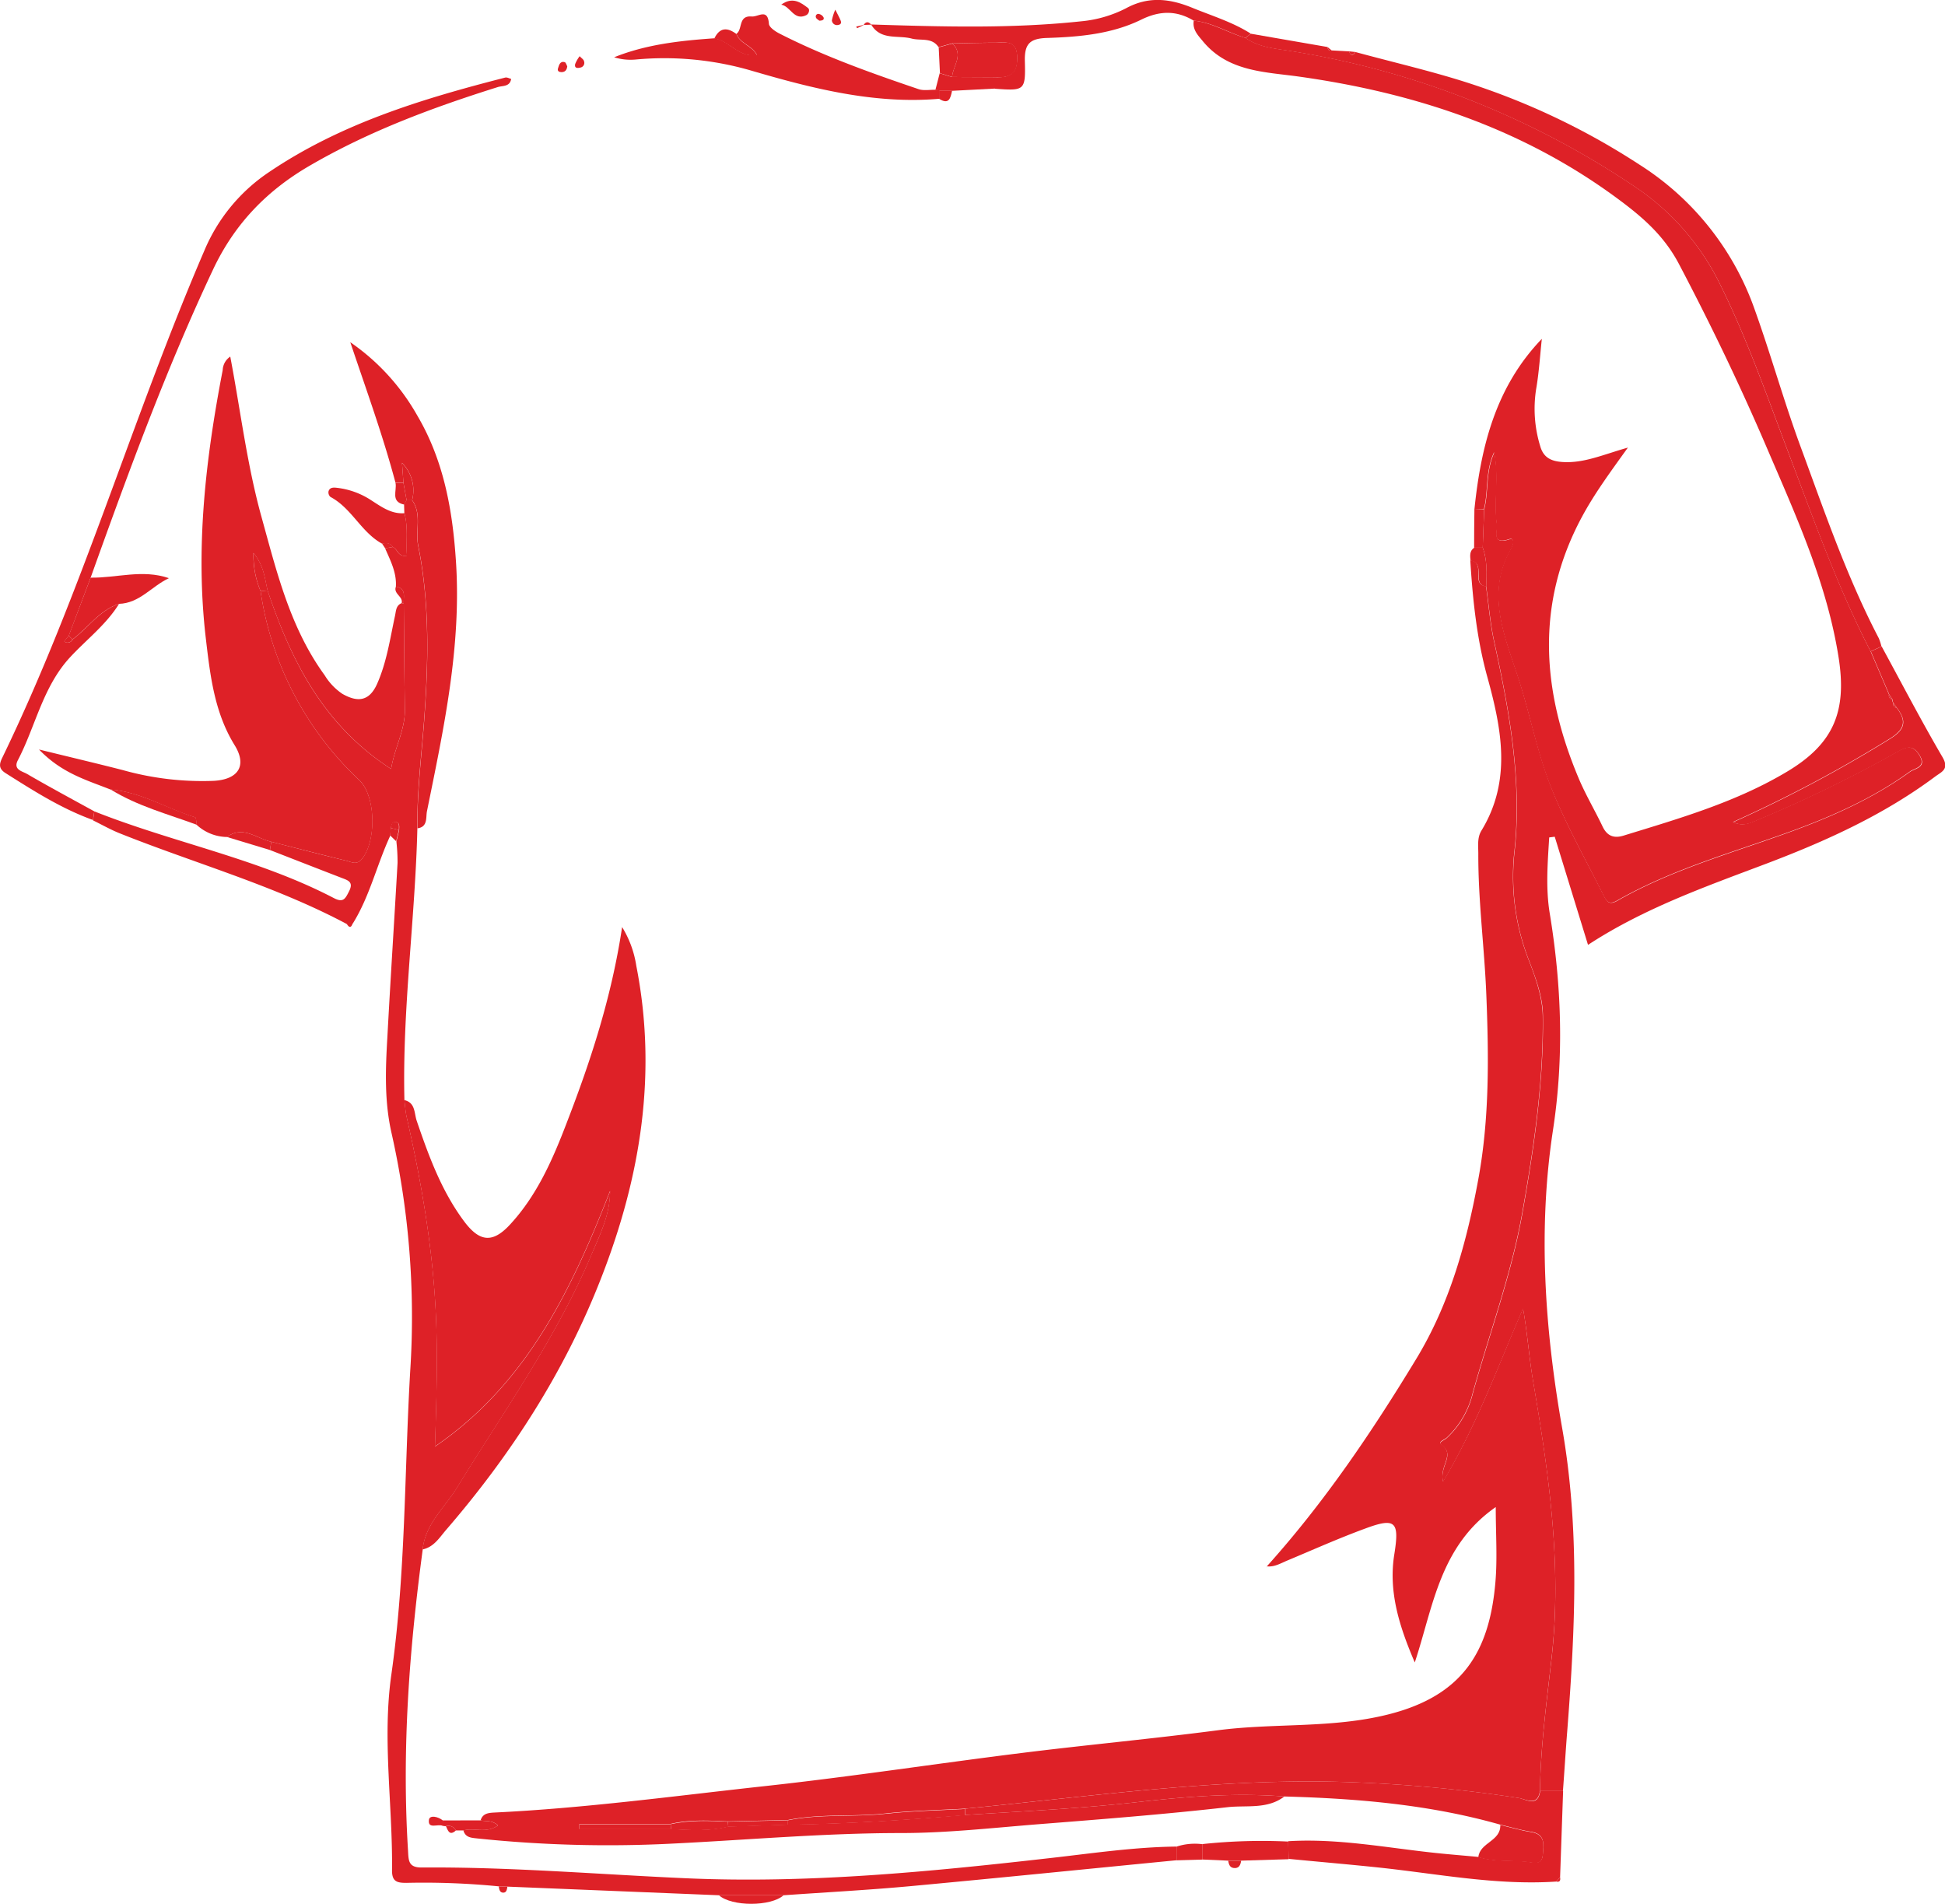 <svg id="Layer_1" data-name="Layer 1" xmlns="http://www.w3.org/2000/svg" viewBox="0 0 450.64 441.05"><defs><style>.cls-1{fill:#de2127;}</style></defs><title>tshirt</title><path class="cls-1" d="M111.35,426.82c.49-1.59,1.74-1.73,3.16-1.81,21-1,41.86-3.85,62.75-6.13,19.89-2.17,39.68-5.21,59.53-7.68,15.1-1.88,30.27-3.28,45.36-5.25,13.13-1.72,26.48-.39,39.53-3.68,17.27-4.35,23.42-14.61,24.79-30.61.48-5.55.08-11.18.08-17.42-13,9.06-14.48,23.1-18.76,36-3.42-8-6.16-16.14-4.75-25,1.22-7.6.36-8.67-6.79-6-6.08,2.23-12,4.88-18,7.39-1.53.64-3,1.55-4.73,1.34l0,0c13.26-14.74,24.31-31.07,34.58-48,7.8-12.83,11.71-27,14.4-41.62,2.61-14.14,2.44-28.46,1.87-42.72-.43-10.91-1.9-21.79-1.86-32.75,0-1.81-.29-3.69.73-5.36,7.09-11.63,4.64-23.69,1.34-35.66-2.44-8.85-3.36-17.85-3.93-26.94,1.84.22,1.87,1.58,1.86,3s-.06,2.75,1.78,3c.6,4.24.94,8.54,1.85,12.71,3.55,16.27,6.58,32.53,4.66,49.34a53.22,53.22,0,0,0,3.57,25c1.52,4,3,8.2,3.07,12.56.17,15.37-2.09,30.6-4.76,45.59-2.52,14.18-7.63,27.89-11.51,41.83a20.81,20.81,0,0,1-5.95,10.19c-.51.47-2.08,1-1.33,1.54,3.41,2.38-.46,4.88.45,8.63,8-13.41,12.82-27,18.54-40.13,1,5.74,1.39,11.35,2.33,16.86,3.6,21.21,6.72,42.42,4.29,64.06-1.15,10.24-2.55,20.48-2.7,30.82-.5,3.8-3.2,2-4.94,1.72a331.86,331.86,0,0,0-38.37-3.64c-30.18-1.16-60,3.2-89.91,6.11-6.12.35-12.27.44-18.35,1.11-7.57.83-15.24,0-22.75,1.53l-13.9.31c-4.43-.2-8.86-.45-13.24.59H134.24l0,1.17h21.24c4.43.21,8.86.52,13.24-.58l13.78-.44c13.75-.19,27.46-1.06,41.15-2.24,13.41-.84,26.82-1.49,40.19-3,11.21-1.27,22.44-2.17,33.74-1.27-3.92,3-8.73,2-13.08,2.47-14.79,1.68-29.64,2.83-44.47,4-10.4.84-20.82,2-31.23,2-18,0-35.82,1.62-53.71,2.48A291.25,291.25,0,0,1,110.49,431c-1.41-.15-2.67-.24-3.13-1.85,2.49-.69,5.37.76,8-1.16C114,426.68,112.55,427.14,111.35,426.82Z" transform="translate(0 -5.11)"/><path class="cls-1" d="M341.62,123c1.51-14.52,4.94-28.29,15.61-39.39-.42,3.86-.65,7.76-1.31,11.58a29.44,29.44,0,0,0,.94,13.29c.73,2.57,2.43,3.49,5.18,3.66,4.93.32,9.32-1.69,15.13-3.34-4.32,6-7.87,10.85-10.74,16.22-10.71,20.07-9.17,40.18-.67,60.38,1.61,3.83,3.76,7.43,5.55,11.19,1.06,2.22,2.63,2.79,4.89,2.09,13-4,26.1-7.76,37.93-14.86,10.75-6.45,13.82-13.94,11.86-26.4-2.7-17.16-9.83-32.72-16.55-48.39-6.21-14.5-13.06-28.74-20.43-42.74-3.55-6.75-8.67-11.07-14.4-15.29C352.67,34.84,327.76,26.62,301,22.86c-7.87-1.11-16.44-1.09-22.29-8.18-1.2-1.45-2.47-2.72-2.12-4.79,4.29.45,7.93,2.84,12,4,3.24,2.26,7.12,2.47,10.79,3.08a198.58,198.58,0,0,1,79.29,31.3,57.41,57.41,0,0,1,19.79,22.57c6.31,12.67,10.92,26,15.93,39.22,5.88,15.5,11.41,31.14,19,45.92l4.27,10c-.13.67.25,1,.8,1.23a1.19,1.19,0,0,0,.19.77c-.11.67.25,1,.84,1.17,2.44,3.2,1.62,5.09-1.85,7.21a310.16,310.16,0,0,1-36.12,19.17c2.41,1.19,4.2.11,6-.63a303.1,303.1,0,0,0,31.81-15.51c2-1.13,3.69-2.06,5.34.63,1.76,2.86-1.08,3-2.21,3.86-8.29,6-17.53,10.15-27.08,13.66-13.71,5-27.91,8.87-40.71,16.19-1.95,1.11-2.47.19-3.24-1.35-4.07-8.18-8.57-16.13-12-24.66s-5-17.57-7.91-26.24c-3.2-9.68-7.23-19.27-1.41-29.36.49-.85.85-2.53-.44-2.11-4.26,1.4-2.68-2-2.89-3.41-.8-5.3.54-10.71-.62-16.71-2.12,4.64-1.27,9.08-2.36,13.18Z" transform="translate(0 -5.11)"/><path class="cls-1" d="M21.85,193.07c18.29,7.27,37.89,10.91,55.48,20.08,2.22,1.16,2.67.16,3.54-1.55,1.11-2.17-.22-2.54-1.68-3.1q-8.33-3.22-16.64-6.47l.3-1.92c5.79,1.47,11.57,3,17.38,4.39,1.18.29,2.41,1.07,3.6-.38,3.39-4.11,3.27-14.61-.58-18.28a74.84,74.84,0,0,1-22.88-43.79l1.64-.14c5.45,16.32,12.94,31.24,28.61,41.34.81-5,3.28-9,3.19-13.85-.14-8.13-.18-16.27-.26-24.4-.15-1.55.71-3.55-1.83-4,.2-3.25-1.25-6-2.5-8.87l1.78-.3c1.14.42,1.15,2.4,3.28,2-.27-3.28.33-6.59-.6-9.87l-.06-2,.57-1,1.27,0c2.33,3.26.72,7.06,1.42,10.56,2.71,13.46,2.37,27.15,1.36,40.64-.62,8.27-1.66,16.5-1.54,24.83-.5,21-3.51,41.9-3,63,.17,1.3.24,2.63.53,3.9,3.43,15.12,6.06,30.34,6.77,45.87.46,10.1.12,20.19-.21,30.47,21.32-14.59,31.65-36.37,40.57-59.18,0,5.46-2.33,10-4.31,14.73-8.12,19.26-20.26,36.2-31.11,53.9-2.86,4.67-7.41,8.46-8,14.4-3.11,23.12-4.86,46.31-3.41,69.66.14,2.33,0,4.06,3.28,4,20.32-.15,40.57,1.57,60.85,2.48,28.56,1.29,56.84-1.5,85.13-4.72,9.58-1.09,19.13-2.5,28.8-2.61v3.17c-20.54,2-41.07,4.09-61.62,6-9.78.9-19.59,1.42-29.39,2.11h-15l-49-2-2-.06a177.48,177.48,0,0,0-21.44-.81c-2.13,0-3.34-.27-3.31-2.93C91,423.23,88.53,408,90.68,393c3.33-23.34,3-46.83,4.36-70.25a193.62,193.62,0,0,0-4.29-55c-1.72-7.46-1.44-14.87-1-22.34.72-13.47,1.6-26.92,2.36-40.39a42.83,42.83,0,0,0-.27-4.95l.64-2.64c0-.79.25-1.84-.92-1.9-.74,0-.88.8-1,1.46l-.14,1.73c-3.11,6.69-4.73,14-8.68,20.34l-1.41.1c-16.77-8.92-35.07-14-52.59-21-2.13-.85-4.13-2-6.19-3Z" transform="translate(0 -5.11)"/><path class="cls-1" d="M343.87,123.11c1.09-4.1.24-8.55,2.36-13.18,1.16,6-.18,11.42.62,16.71.21,1.38-1.37,4.8,2.89,3.41,1.29-.42.93,1.26.44,2.11-5.82,10.1-1.79,19.69,1.41,29.36,2.87,8.67,4.5,17.7,7.91,26.24s7.9,16.48,12,24.66c.77,1.54,1.29,2.46,3.24,1.35,12.8-7.32,27-11.15,40.71-16.19,9.55-3.51,18.78-7.69,27.08-13.66,1.13-.81,4-1,2.21-3.86-1.65-2.69-3.31-1.76-5.34-.63a303.1,303.1,0,0,1-31.81,15.51c-1.81.74-3.59,1.82-6,.63a310.16,310.16,0,0,0,36.12-19.17c3.48-2.12,4.29-4,1.85-7.21l-.84-1.17a1.19,1.19,0,0,1-.19-.77l-.8-1.23-4.27-10,2.5-1.16c4.66,8.56,9.17,17.22,14.09,25.63,1.66,2.83-.19,3.4-1.71,4.54-11.84,8.82-25.12,14.85-38.83,20.06C395.34,210.45,381,215.46,367.93,224l-7.71-25.05-1.28.16c-.36,5.85-.84,11.74.12,17.58,2.75,16.7,3.33,33.38.76,50.18-3.53,23.13-1.89,46.25,2.12,69.08,4.12,23.42,3,46.73,1.18,70.15-.37,4.64-.65,9.28-1,13.92h-5.32c.14-10.34,1.55-20.57,2.7-30.82,2.43-21.64-.69-42.84-4.29-64.06-.93-5.51-1.31-11.12-2.33-16.86-5.72,13.16-10.58,26.71-18.54,40.13-.91-3.75,3-6.24-.45-8.63-.75-.52.82-1.07,1.33-1.54A20.81,20.81,0,0,0,341.22,328c3.88-13.94,9-27.65,11.51-41.83,2.67-15,4.93-30.23,4.76-45.59,0-4.36-1.55-8.52-3.07-12.56a53.22,53.22,0,0,1-3.57-25c1.92-16.82-1.1-33.08-4.66-49.34-.91-4.17-1.25-8.47-1.85-12.71.08-3,.28-6.08-.81-9Z" transform="translate(0 -5.11)"/><path class="cls-1" d="M97.92,364.05c.61-5.94,5.16-9.73,8-14.4,10.84-17.7,23-34.63,31.11-53.9,2-4.68,4.3-9.27,4.31-14.73-8.93,22.81-19.25,44.6-40.57,59.18.32-10.28.67-20.37.21-30.47-.71-15.53-3.34-30.75-6.77-45.87-.29-1.27-.36-2.6-.53-3.9,2.58.6,2.27,3,2.86,4.77,2.8,8.2,5.75,16.29,11,23.33,3.53,4.71,6.53,5.15,10.58.79,6.34-6.82,10-15.28,13.26-23.82,5.56-14.39,10.33-29,12.76-45.15a24,24,0,0,1,3.29,9c4.89,24.88,1,48.84-8.08,72.13-8.44,21.75-20.92,41.09-36.14,58.69C101.76,361.43,100.43,363.54,97.92,364.05Z" transform="translate(0 -5.11)"/><path class="cls-1" d="M60.38,142.06a74.84,74.84,0,0,0,22.88,43.79c3.86,3.67,4,14.17.58,18.28-1.19,1.45-2.42.67-3.6.38-5.8-1.42-11.59-2.92-17.38-4.39-3.39-.73-6.53-3.86-10.29-1.11a10.56,10.56,0,0,1-7-2.81c-.12-.6-.1-1.66-.38-1.75-6.56-2-12.54-5.87-19.58-6.43-5.45-2.18-11.24-3.73-16.57-9.28,7.38,1.81,13.39,3.23,19.37,4.76A68.22,68.22,0,0,0,49.58,186c5.69-.34,7.69-3.56,4.78-8.26-4.71-7.62-5.67-16.23-6.67-24.72-2.46-20.92-.06-41.62,3.91-62.18a3.94,3.94,0,0,1,1.75-3.12c2.37,12.44,3.86,24.95,7.21,37.05,3.54,12.77,6.64,25.76,14.67,36.78a13.91,13.91,0,0,0,4.08,4.29c3.41,1.94,6.19,1.89,8.06-2.3,2.25-5.07,3-10.48,4.16-15.82.24-1.16.22-2.34,1.52-2.89a1,1,0,0,1,.5.17c.08,8.13.12,16.27.26,24.4.08,4.8-2.38,8.87-3.19,13.85C75,173.15,67.47,158.24,62,141.92c-.67-2.76-.83-5.72-3.27-8.7A21.11,21.11,0,0,0,60.38,142.06Z" transform="translate(0 -5.11)"/><path class="cls-1" d="M356.84,420h5.32l-.7,20-.9,1c-13.88.92-27.48-1.81-41.18-3.26-6.93-.73-13.88-1.32-20.83-2l-.09-4.09c11.51-.7,22.79,1.52,34.15,2.72,3.3.35,6.6.61,9.9.92,3.66,1.14,7.47.72,11.2,1.09,1.42.14,3.57,1,3.75-1.69.15-2.23.67-4.69-2.73-5.23-2.41-.38-4.76-1.09-7.14-1.65-16.34-4.65-33.11-6.06-50-6.52-11.3-.9-22.54,0-33.74,1.27-13.36,1.51-26.78,2.16-40.19,3l0-1.45c29.91-2.91,59.73-7.27,89.91-6.11a331.86,331.86,0,0,1,38.37,3.64C353.65,422,356.34,423.79,356.84,420Z" transform="translate(0 -5.11)"/><path class="cls-1" d="M435.91,154.86l-2.5,1.16c-7.62-14.77-13.15-30.42-19-45.92-5-13.2-9.62-26.55-15.93-39.22a57.41,57.41,0,0,0-19.79-22.57A198.58,198.58,0,0,0,299.37,17c-3.68-.61-7.55-.81-10.79-3.08l1.21-1L307.57,16c.09.56.31,1,1,.79l4,.22c.39,1.15.91,1,1.5.16,7.35,2,14.76,3.75,22.05,5.9a165.73,165.73,0,0,1,43.71,20.17,65.36,65.36,0,0,1,26.76,33.7c3.74,10.43,6.73,21.17,10.54,31.51,5.53,15,10.73,30.26,18.18,44.53A12,12,0,0,1,435.91,154.86Z" transform="translate(0 -5.11)"/><path class="cls-1" d="M21.85,193.07l-.32,2c-7.24-2.61-13.67-6.7-20.12-10.78-1.65-1-1.69-2-.9-3.61,18.42-38,30.15-78.77,46.84-117.52A40.89,40.89,0,0,1,62.3,45C79,33.7,97.85,28,117.06,23.08c.41-.1.91.19,1.37.31-.29,1.86-2,1.54-3.12,1.9-14.94,4.7-29.57,10.11-43.2,18C62,49.08,54.41,56.83,49.35,67.58,38.41,90.79,29.64,114.83,21,138.93l-5.06,13.45-1.06,1.32a1.26,1.26,0,0,0,1.94-.46c3.62-2.7,6.22-6.74,10.76-8.24-3,4.85-7.55,8.27-11.34,12.37-6.35,6.88-8,16-12.1,23.85-1.15,2.19,1,2.54,2.08,3.16C11.36,187.37,16.62,190.19,21.85,193.07Z" transform="translate(0 -5.11)"/><path class="cls-1" d="M96.73,197c-.12-8.32.92-16.56,1.54-24.83,1-13.49,1.35-27.18-1.36-40.64-.71-3.5.91-7.29-1.42-10.56a9.05,9.05,0,0,0-2.35-8.65l.34,4.65H91.64c-2.92-11-6.83-21.69-10.48-32.58a51.09,51.09,0,0,1,15.53,17c6.12,10.4,8.17,21.85,8.95,33.76,1.3,19.75-2.84,38.8-6.72,57.91C98.64,194.47,99.16,196.68,96.73,197Z" transform="translate(0 -5.11)"/><path class="cls-1" d="M217.58,28c-15.17,1.29-29.63-2.46-43.93-6.65a71.91,71.91,0,0,0-26.36-2.45,12.93,12.93,0,0,1-5-.52c7.44-3,15.29-3.84,23.19-4.4,3.52.51,5.69,4.52,9.9,3.86-1.15-2.25-3.94-2.63-4.75-4.91,1.48-1,.35-4.26,3.52-4,1.56.13,3.72-2,4,1.68.05.82,1.47,1.78,2.46,2.28,10.34,5.28,21.25,9.15,32.21,12.87,1.2.41,2.64.11,4,.15a1.06,1.06,0,0,1,.84.19Z" transform="translate(0 -5.11)"/><path class="cls-1" d="M289.79,12.9l-1.21,1c-4-1.2-7.68-3.59-12-4-4-2.42-7.91-2.33-12.16-.24-6.8,3.33-14.3,4-21.73,4.24-4,.11-5.35,1.28-5.24,5.36.19,6.88-.07,6.89-6.93,6.41V23c3.25.13,5.25-.67,5.14-4.7s-2.78-3.3-5.12-3.3c-3.31,0-6.62.1-9.93.16l-3.16.87c-1.57-2.35-4.15-1.41-6.28-2-3.18-.82-7.1.47-9.3-3.19l-.09-.06c16.23.51,32.47,1,48.67-.73A28.44,28.44,0,0,0,260.94,7c5.19-2.81,10.12-2.21,15.27-.1C280.79,8.78,285.56,10.21,289.79,12.9Z" transform="translate(0 -5.11)"/><path class="cls-1" d="M27.55,145c-4.54,1.5-7.14,5.53-10.76,8.24l-.87-.86L21,138.93c6,.1,12-2,18.14.12C35.13,140.92,32.36,144.86,27.55,145Z" transform="translate(0 -5.11)"/><path class="cls-1" d="M93.7,124c.92,3.29.33,6.6.6,9.87-2.12.36-2.14-1.61-3.28-2-.59-1-1.55-1-2.53-.83-4.83-2.66-7-8.2-11.93-10.81a1.42,1.42,0,0,1-.45-1.26c.28-1.06,1.3-.93,2.06-.84A18.14,18.14,0,0,1,86,121C88.34,122.49,90.64,124.23,93.7,124Z" transform="translate(0 -5.11)"/><path class="cls-1" d="M347.6,427.88c2.38.56,4.74,1.27,7.14,1.65,3.4.54,2.89,3,2.73,5.23-.19,2.7-2.34,1.82-3.75,1.69-3.73-.36-7.55.05-11.2-1.09C342.83,431.93,347.79,431.66,347.6,427.88Z" transform="translate(0 -5.11)"/><path class="cls-1" d="M298.47,431.73l.09,4.09-11,.33h-3l-6-.26v-3.57A128.78,128.78,0,0,1,298.47,431.73Z" transform="translate(0 -5.11)"/><path class="cls-1" d="M25.64,188c7,.56,13,4.38,19.58,6.43.28.09.26,1.14.38,1.75C38.85,193.69,31.84,191.85,25.64,188Z" transform="translate(0 -5.11)"/><path class="cls-1" d="M230.56,23v2.63l-10,.52-3,0a1.06,1.06,0,0,0-.84-.19l1-3.88,2.81.87Z" transform="translate(0 -5.11)"/><path class="cls-1" d="M166.56,444.16h15C178.62,446.82,169.51,446.82,166.56,444.16Z" transform="translate(0 -5.11)"/><path class="cls-1" d="M220.59,22.94l-2.81-.87-.29-6,3.16-.87C223.41,17.78,220.76,20.35,220.59,22.94Z" transform="translate(0 -5.11)"/><path class="cls-1" d="M52.56,199c3.77-2.75,6.9.38,10.29,1.11l-.3,1.92Z" transform="translate(0 -5.11)"/><path class="cls-1" d="M170.64,13c.81,2.27,3.6,2.65,4.75,4.91-4.21.66-6.38-3.35-9.9-3.86C166.75,11.4,168.54,11.42,170.64,13Z" transform="translate(0 -5.11)"/><path class="cls-1" d="M111.35,426.82c1.2.32,2.61-.14,4,1.18-2.58,1.92-5.46.47-8,1.16l-1.74,0a1.93,1.93,0,0,0-2.3-1,2.71,2.71,0,0,1-.78-.09l.06-1.23Z" transform="translate(0 -5.11)"/><path class="cls-1" d="M278.58,432.34v3.57l-6,.17v-3.17A13.59,13.59,0,0,1,278.58,432.34Z" transform="translate(0 -5.11)"/><path class="cls-1" d="M343.54,132c1.09,2.93.89,6,.81,9-1.84-.28-1.78-1.68-1.78-3s0-2.74-1.86-3c-.1-1.11-.28-2.24.84-3Z" transform="translate(0 -5.11)"/><path class="cls-1" d="M181,6.19c2.57-1.87,4.46-.59,6.23.79.45.35.2,1.35-.45,1.66C183.94,10,183.16,6.55,181,6.19Z" transform="translate(0 -5.11)"/><path class="cls-1" d="M343.54,132h-2q0-4.5.07-9l2.25.11Z" transform="translate(0 -5.11)"/><path class="cls-1" d="M91.64,117h1.84l.73,4-.57,1C90.44,121.34,92,118.8,91.64,117Z" transform="translate(0 -5.11)"/><path class="cls-1" d="M217.58,26.14l3,0c-.34,1.68-.7,3.31-3,1.86Q217.58,27.09,217.58,26.14Z" transform="translate(0 -5.11)"/><path class="cls-1" d="M102.61,426.85l-.06,1.23c-1.1-.51-3.47.87-3.17-1.39C99.53,425.53,101.52,425.93,102.61,426.85Z" transform="translate(0 -5.11)"/><path class="cls-1" d="M131.43,20.49c-.13,1-.64,1.33-1.36,1.33-.52,0-1-.24-.78-.89s.41-1.74,1.55-1.42C131.14,19.6,131.29,20.25,131.43,20.49Z" transform="translate(0 -5.11)"/><path class="cls-1" d="M134.3,18.13c.48.5.92.76,1,1.13a1.1,1.1,0,0,1-.82,1.5c-.61.15-1.44.23-1.22-.81A7.83,7.83,0,0,1,134.3,18.13Z" transform="translate(0 -5.11)"/><path class="cls-1" d="M193.54,7.35c.66,1.34,1,1.93,1.24,2.55s-.08.93-.63,1a1.18,1.18,0,0,1-1.41-1.06A11.14,11.14,0,0,1,193.54,7.35Z" transform="translate(0 -5.11)"/><path class="cls-1" d="M90.4,198.66l.14-1.73,1.88.44L91.79,200Z" transform="translate(0 -5.11)"/><path class="cls-1" d="M284.56,436.17h3c-.15,1-.48,1.83-1.72,1.69C284.87,437.73,284.71,436.94,284.56,436.17Z" transform="translate(0 -5.11)"/><path class="cls-1" d="M93.56,145a1,1,0,0,0-.5-.17c.38-1.56-2-2.16-1.32-3.84C94.27,141.45,93.41,143.46,93.56,145Z" transform="translate(0 -5.11)"/><path class="cls-1" d="M189.82,9.9c-.21-.19-.68-.42-.78-.76a.6.6,0,0,1,.78-.77,1.57,1.57,0,0,1,1,.79C191,9.73,190.5,9.89,189.82,9.9Z" transform="translate(0 -5.11)"/><path class="cls-1" d="M115.56,442.12l2,.06c-.11.65-.19,1.42-1,1.39S115.66,442.76,115.56,442.12Z" transform="translate(0 -5.11)"/><path class="cls-1" d="M103.32,428.17a1.93,1.93,0,0,1,2.3,1C104.16,430.47,103.8,429.2,103.32,428.17Z" transform="translate(0 -5.11)"/><path class="cls-1" d="M200.06,10.89l1.75-.06.1.06c-.62-.77-1.23-.89-1.82,0Z" transform="translate(0 -5.11)"/><path class="cls-1" d="M200.08,10.93c-.5.24-1,.49-1.51.71,0,0-.13-.25-.19-.38l1.67-.37Z" transform="translate(0 -5.11)"/><path class="cls-1" d="M88.49,131c1-.15,1.94-.21,2.53.83l-1.78.3Z" transform="translate(0 -5.11)"/><path class="cls-1" d="M308.55,16.79c-.68.17-.89-.23-1-.79Z" transform="translate(0 -5.11)"/><path class="cls-1" d="M293.56,368l-.22.43.24-.42Z" transform="translate(0 -5.11)"/><path class="cls-1" d="M314.05,17.16c-.59.82-1.12,1-1.5-.16Z" transform="translate(0 -5.11)"/><path class="cls-1" d="M80.31,219.11l1.41-.1C81.33,220.2,80.85,220,80.31,219.11Z" transform="translate(0 -5.11)"/><path class="cls-1" d="M360.56,441l.9-1C361.59,440.73,361.42,441.19,360.56,441Z" transform="translate(0 -5.11)"/><path class="cls-1" d="M223.62,424.18l0,1.45c-13.69,1.17-27.4,2-41.15,2.24v-1.05c7.51-1.55,15.18-.7,22.75-1.53C211.36,424.62,217.51,424.53,223.62,424.18Z" transform="translate(0 -5.11)"/><path class="cls-1" d="M155.38,427.71c4.38-1,8.81-.79,13.24-.59l.12,1.18c-4.37,1.1-8.81.79-13.24.58Z" transform="translate(0 -5.11)"/><path class="cls-1" d="M155.38,427.71l.13,1.17H134.27l0-1.17Z" transform="translate(0 -5.11)"/><path class="cls-1" d="M168.74,428.3l-.12-1.18,13.9-.31v1.05Z" transform="translate(0 -5.11)"/><path class="cls-1" d="M438.66,168l.84,1.17C438.91,169,438.55,168.68,438.66,168Z" transform="translate(0 -5.11)"/><path class="cls-1" d="M437.67,166l.8,1.23C437.92,167,437.54,166.68,437.67,166Z" transform="translate(0 -5.11)"/><path class="cls-1" d="M94.21,121l-.73-4-.34-4.65A9.05,9.05,0,0,1,95.48,121Z" transform="translate(0 -5.11)"/><path class="cls-1" d="M60.38,142.06a21.11,21.11,0,0,1-1.63-8.84c2.45,3,2.6,5.94,3.27,8.7Z" transform="translate(0 -5.11)"/><path class="cls-1" d="M92.42,197.38l-1.88-.44c.08-.66.23-1.5,1-1.46C92.67,195.54,92.41,196.59,92.42,197.38Z" transform="translate(0 -5.11)"/><path class="cls-1" d="M16.79,153.24a1.26,1.26,0,0,1-1.94.46l1.06-1.32Z" transform="translate(0 -5.11)"/><path class="cls-1" d="M220.59,22.94c.17-2.59,2.82-5.15.06-7.76,3.31-.06,6.62-.17,9.93-.16,2.34,0,5-.87,5.12,3.3s-1.88,4.82-5.14,4.7Z" transform="translate(0 -5.11)"/></svg>
